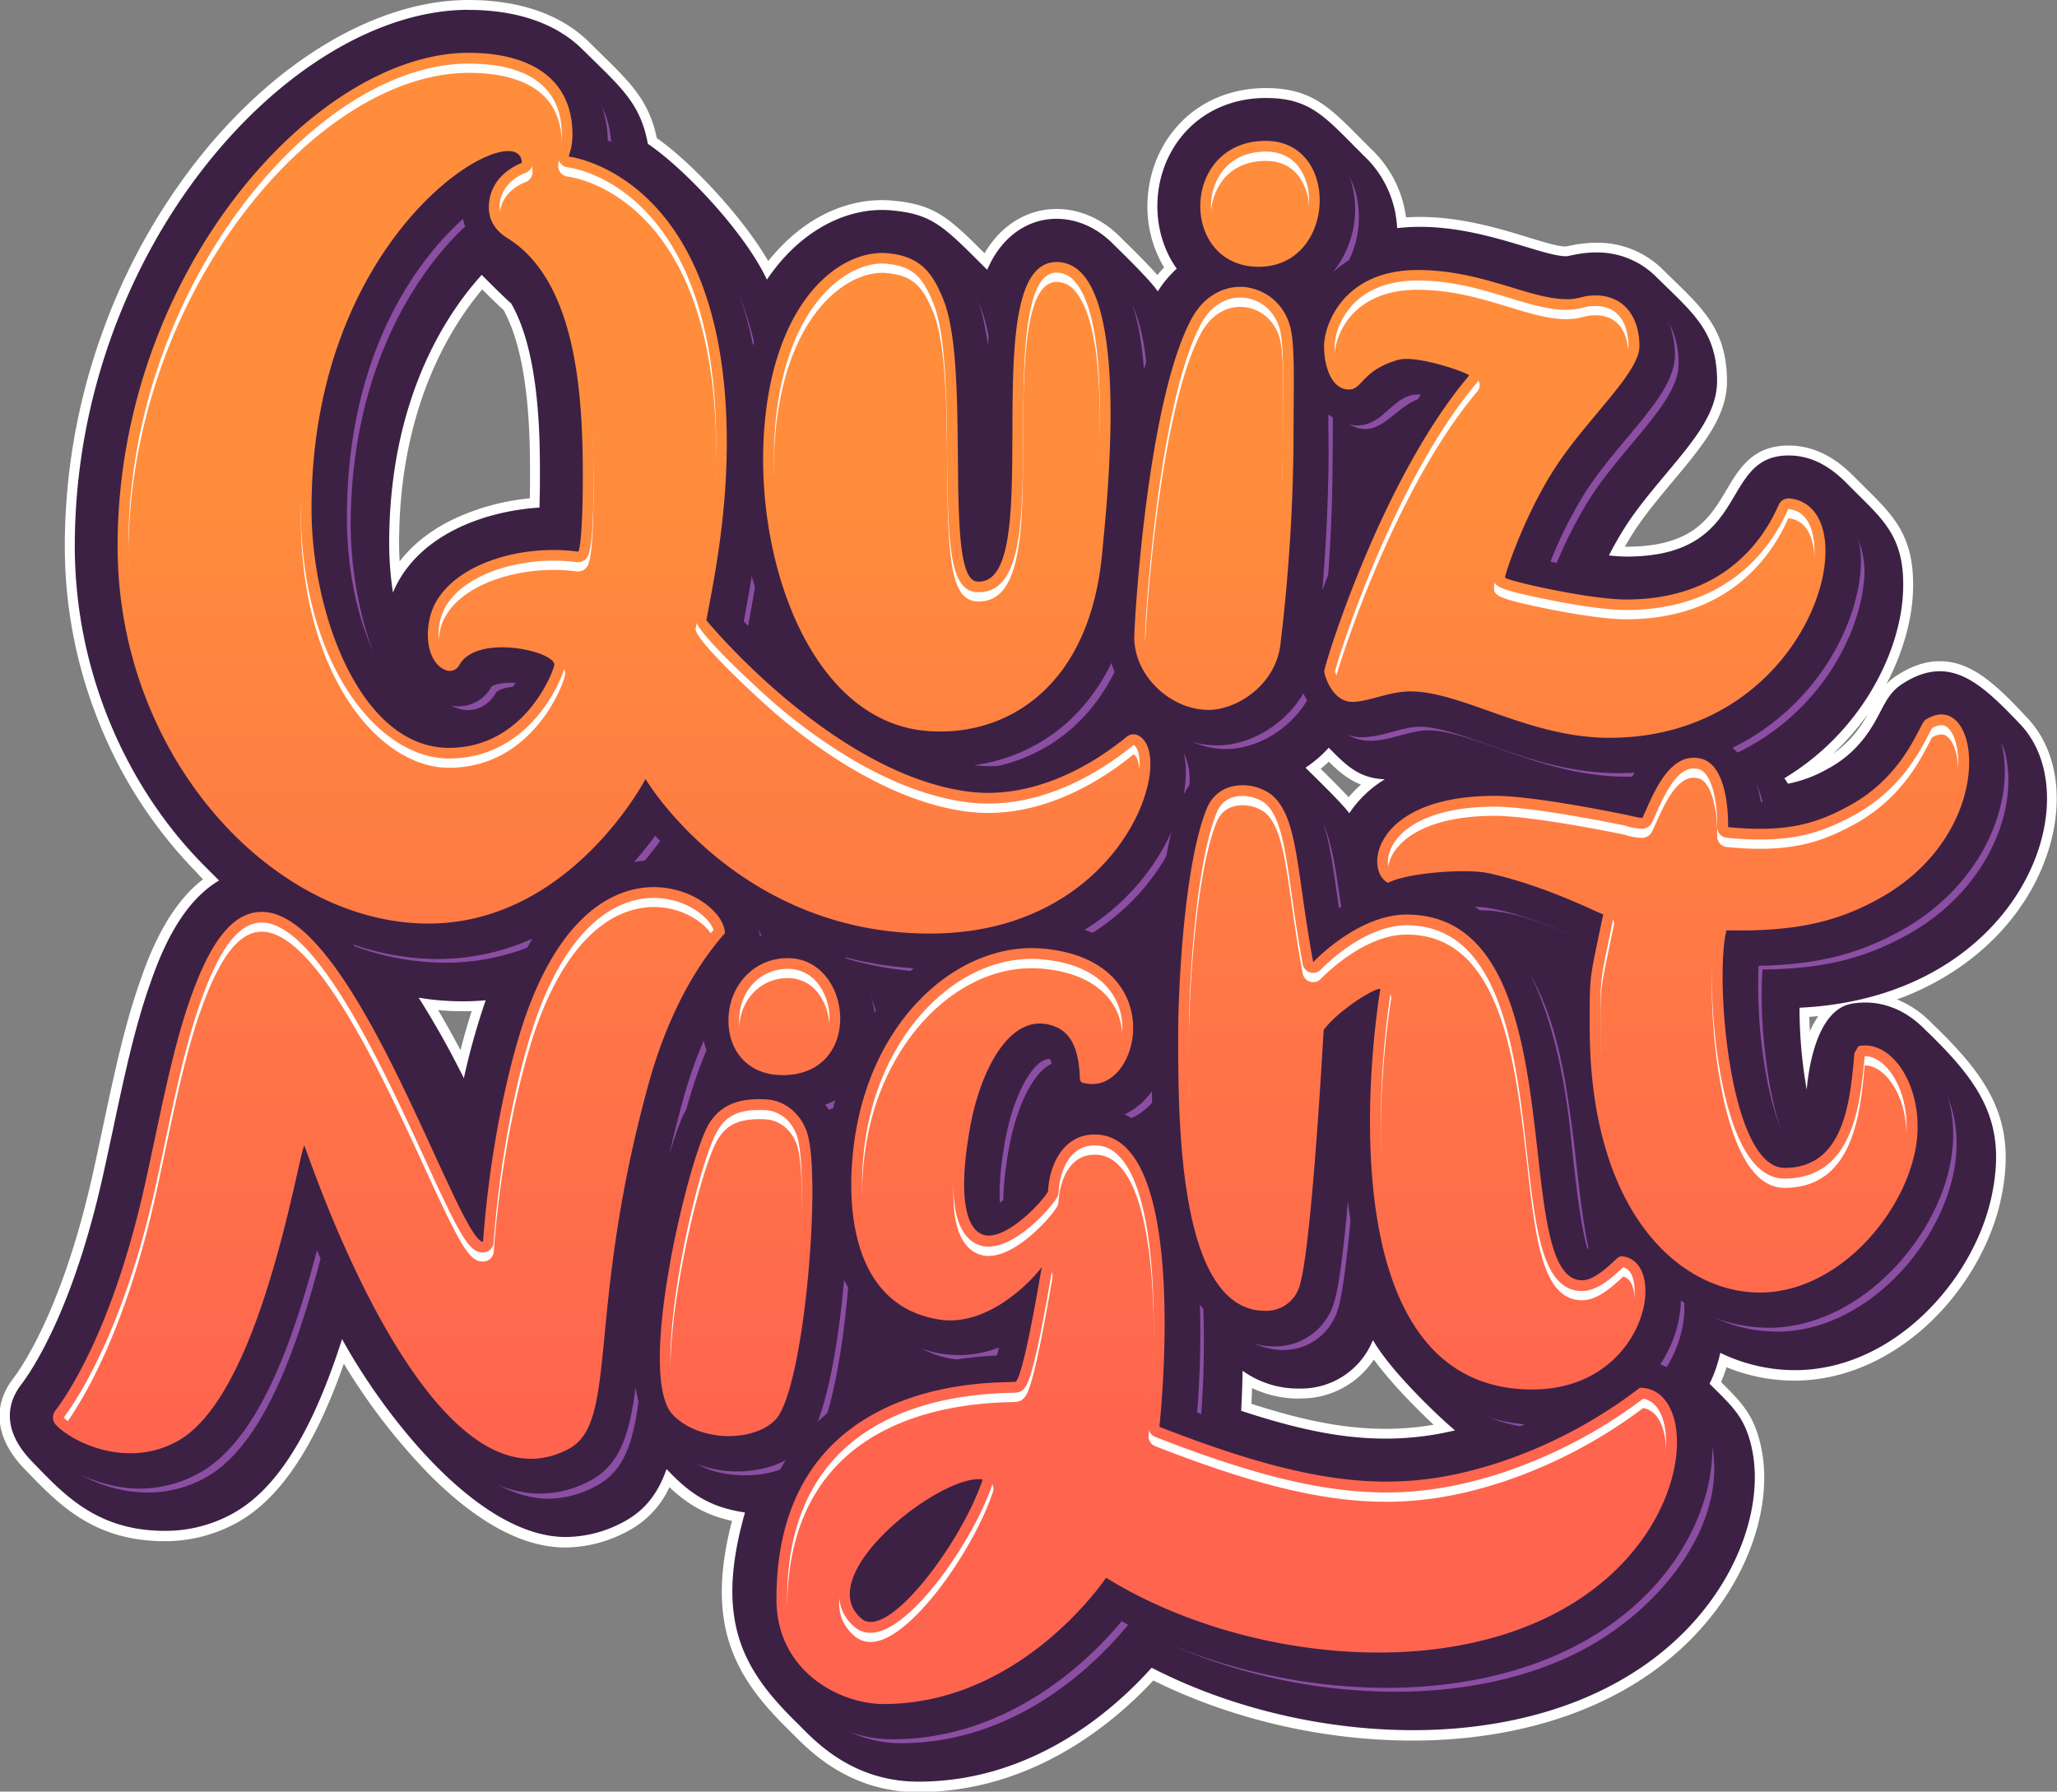 <svg xmlns="http://www.w3.org/2000/svg" xmlns:xlink="http://www.w3.org/1999/xlink" viewBox="0 0 830.6 723.47"><rect x="0" y="0" width="830.6" height="723.47" fill="#808080" stroke="none"/><defs><style>.cls-1{fill:#3c2145;}.cls-2{fill:#fff;}.cls-3{fill:#8c4ea3;}.Graphic-Style-2{fill:url(#linear-gradient);}</style><linearGradient id="linear-gradient" x1="408.26" y1="186.82" x2="408.26" y2="583.62" gradientUnits="userSpaceOnUse"><stop offset="0" stop-color="#ff8d3c"/><stop offset="1" stop-color="#ff644f"/></linearGradient></defs><title>Asset 1</title><g id="Layer_2" data-name="Layer 2"><g id="image"><path class="cls-1" d="M370.79,721.47c-26.44,0-42.17-15.93-48.88-22.73l-1-1c-23.41-22.85-34-43.37-22.63-85.3-12.77-2.31-20.51-7.51-28.4-15.5-3.73,9-9.25,15.27-17.19,19.47a51.54,51.54,0,0,1-24.23,6.32c-16.51,0-34.61-9.83-53.82-29.24a245.32,245.32,0,0,1-36-47.72c-11.85,35.46-26,57.42-43.3,67a58.11,58.11,0,0,1-28.63,7.42c-27.52,0-41.49-14.46-53.81-27.22l-1.32-1.36C-3.2,576.44,2.32,564,6.91,558s20.8-30.26,32.72-83.74c1.33-6,2.63-12.08,3.88-18l.09-.42c4.47-21,8.69-40.9,14.87-58.58,3.33-9.52,10.93-31.26,26.78-42l-4.37-4.37c-33.5-33.73-52.71-81.22-52.71-130.29C28.17,99.5,116.28,2,189.23,2c20.09,0,36.45,5.69,47.31,16.47,1.61,1.6,3.15,3.1,4.61,4.53,12,11.73,19.32,18.9,22.26,33.91C277.86,66.8,300.15,90.64,310,109c12.29-16.73,29-26.26,46.21-26.26,1.33,0,2.67.06,4,.18,16.84,1.53,21.73,6.41,37.89,22.6,6.13-12.06,16.66-19.17,28.63-19.17,8.9,0,17.59,3.88,24.46,10.92l1.35,1.33c3.52,3.45,11,10.82,15,15.63a45.3,45.3,0,0,1,5.14-6c-11.09-16.83-9.41-40.54,4.2-55.88,8.46-9.55,20.65-14.8,34.31-14.8,17.3,0,24.09,6.85,36.42,19.29,1.47,1.48,3,3,4.7,4.7A44.49,44.49,0,0,1,566,89.92q3.62-.32,7.37-.32c16.36,0,31.85,4.68,43.16,8.1,6.68,2,12.45,3.77,15.9,3.77.17,0,.86-.15,1.47-.28a51.5,51.5,0,0,1,10.72-1.25,35.52,35.52,0,0,1,25.71,10.53q2,2,3.92,3.82c12.64,12.27,21,20.38,21.11,39.29.09,13.71-9.37,25-21.34,39.34-5.67,6.79-11.52,13.8-16,20.75-1.73,2.68-3.46,5.65-5.18,8.85,1.49.12,2.8.18,3.92.18,27.93,0,35.45-12.66,42.08-23.82,5.2-8.75,10.11-17,23.41-17S744,190.48,748,194.62l.72.73h0c.32.29.76.73,1.41,1.38l2.28,2.27c10.7,10.6,19.15,19,18,40.94-1.25,23.05-15.72,54.24-45.2,73.68a56.41,56.41,0,0,0,11.84-5c12.4-6.65,17.63-16.76,20.75-22.8,2-3.83,4.22-8.16,9.1-11.31,5.69-3.73,11-5.55,16.36-5.55,12,0,21.6,9.08,33.83,21.9,12.68,13.23,15.09,35.16,6.28,57.24-6.38,16-17.82,30.05-33.07,40.61a109.1,109.1,0,0,1-30.89,14.73,36.92,36.92,0,0,1,19.3,10.9c13.34,12.77,20.55,21.89,24.81,31.45,4.86,10.9,5.73,22.73,2.72,37.24-7.21,34.75-40.43,72.26-81.54,72.26a70.4,70.4,0,0,1-28.7-6.16,54.48,54.48,0,0,1-3.29,9.2l.95.94c8.31,8.26,12.89,12.81,15.57,24.83,3.57,16-.22,35.5-10.38,53.48-8,14.12-23.69,33.84-53.1,47.64-21.52,10.1-47.49,15.43-75.12,15.43-36.31,0-73.6-8.77-105.18-24.73C449.42,693.47,416.67,721.47,370.79,721.47ZM503.25,568.26c23,7.47,39.89,10.66,56.21,10.66a116.65,116.65,0,0,0,23.77-2.43c-6.41-5.77-20.76-19.48-28.62-31.2a33.15,33.15,0,0,1-29.68,17.41,41.16,41.16,0,0,1-21.25-5.53C503.59,560.77,503.44,564.48,503.25,568.26ZM173.07,405.43c4.26,6.89,8.72,14.85,13.52,24.13,2.07-8.62,4.3-16.49,6.65-23.46-2.15.13-4.32.19-6.47.19h0A111.09,111.09,0,0,1,173.07,405.43Zm555.52,3.32a169.55,169.55,0,0,0,1.06,17.69c2.3-9.63,5.77-15.32,9.28-18.67Q733.86,408.43,728.59,408.75ZM530.27,310.27c5.76,5.65,11.34,11.21,14.45,14.8a47.45,47.45,0,0,1,9-9.06c-7.24-1.6-11.91-5.89-17.16-11.2A52.14,52.14,0,0,1,530.27,310.27ZM194.6,113.92c-13.87,15.89-35.45,49.61-35.45,105.54a129.73,129.73,0,0,0,.68,13c5.45-9,13.92-16.29,25.19-21.53a92.35,92.35,0,0,1,30.87-7.89c.08-3.42.13-7.1.13-10.94,0-14.56,0-48.56-11.16-68.31C203,122.25,198.37,117.69,194.6,113.92Z"/><path class="cls-2" d="M189.23,4c19.86,0,35.64,5.7,45.9,15.89C250.41,35,258.57,41.37,261.6,58.1c14.16,9.41,39,35.45,48.07,54.82,12.89-19.1,30.46-28.14,46.5-28.14,1.28,0,2.54.06,3.78.17,16.78,1.53,21.1,6.47,38.67,24,6-14,16.9-20.6,28-20.6,8.14,0,16.41,3.54,23,10.32,2.14,2.14,14.68,14.18,17.88,19a44.07,44.07,0,0,1,7.66-9.18C464,92.91,464.55,69.19,478.29,53.7c8.08-9.11,19.74-14.13,32.82-14.13,18.44,0,24.09,7.93,39.71,23.41a42.8,42.8,0,0,1,13.33,29.14,79.73,79.73,0,0,1,9.21-.52c25.95,0,49.24,11.87,59.06,11.87,1.1,0,5.85-1.53,12.19-1.53a33.63,33.63,0,0,1,24.3,10c14.81,14.58,24.31,21.8,24.44,41.7.08,13-9.16,24-20.87,38-5.7,6.83-11.6,13.89-16.15,21-2.41,3.74-4.64,7.71-6.65,11.64a68.71,68.71,0,0,0,7.07.47c50.81,0,37.06-40.83,65.49-40.83,13.27,0,21.58,9.37,25.1,12.89h0l1.4,1.4c12,12,20.88,19.14,19.65,41.68-1.3,24.1-17.18,55.92-47.88,74.37.52.7,1,1.45,1.47,2.21a53.23,53.23,0,0,0,16-6c13-6.94,18.36-17.4,21.59-23.65,2-3.77,4-7.68,8.4-10.55,5.57-3.64,10.58-5.22,15.28-5.22,11.48,0,21.1,9.45,32.38,21.28,29.16,30.41.18,110.39-89,114.6A191.36,191.36,0,0,0,729.53,440c.18-1,2-31.64,18-34.67a30.72,30.72,0,0,1,5.58-.51c8.38,0,16.82,3.36,24.18,10.91,23.11,22.1,33,37.92,27,66.88-7,34-39.48,70.67-79.58,70.67a69.12,69.12,0,0,1-30.08-7,52.82,52.82,0,0,1-4.32,12.47c9.44,9.44,14.23,13.46,17,25.78,3.47,15.54-.24,34.52-10.16,52.06-7.85,13.87-23.27,33.24-52.21,46.82-21.25,10-46.94,15.24-74.27,15.24-36.61,0-74.28-9.07-105.64-25.21-15.48,17.3-48.12,46-94.18,46-27,0-42.17-16.85-48.51-23.19-21.9-21.38-34.16-41.06-21.52-85.5-14-2.08-22.11-7.35-31.67-17.55-3.25,9.35-8.41,16.62-17.38,21.36a49.66,49.66,0,0,1-23.29,6.09h0c-35.78,0-73.8-49.75-90.35-79.91C127.9,572.61,114.32,599.84,94.28,611a56.09,56.09,0,0,1-27.66,7.17h0c-27.62,0-40.94-14.82-53.69-28-11.13-11.49-11-22.37-4.42-31,4.73-6.21,21.07-30.64,33.08-84.51,1.37-6.14,2.68-12.3,4-18.42,4.45-21,8.66-40.79,14.8-58.34,3.47-9.93,11.38-32.53,28.07-42.35l-.18-.17-.15-.16-.18-.18-.17-.17-.17-.17-.2-.2-.14-.14-.21-.2-.16-.17-.18-.18-.18-.18-.16-.16-.19-.19-.16-.16-.19-.19-.16-.16-.19-.19-.17-.17-.18-.17-.17-.17-.18-.19-.16-.16-.2-.2-.16-.16-.18-.18-.17-.16-.17-.18-.2-.2-.14-.14-.21-.21a1.85,1.85,0,0,1-.14-.14l-.21-.2-.17-.18-.16-.16-.18-.18c-31.46-31.68-52.14-78.56-52.14-128.89,0-120,87-216.58,159.06-216.58ZM158.67,239.3a40.73,40.73,0,0,1,2.11-4.42c11.28-20.29,36.58-28.63,57.05-29.92.11-3.56.19-7.83.19-12.81,0-14.85,0-49.48-11.61-69.63-2-1.58-10.32-9.94-11.9-11.52-17.65,19.47-37.36,54.71-37.36,108.46a134.92,134.92,0,0,0,1.52,19.84Zm386.16,89.09a45.71,45.71,0,0,1,14.35-13.71c-10.3-.37-15.46-5.44-22.63-12.75a49.9,49.9,0,0,1-9.4,8.08c5.53,5.42,15.1,14.78,17.68,18.38Zm-357.53,107a279.24,279.24,0,0,1,8.82-31.47c-3.12.28-6.23.42-9.36.42a108.85,108.85,0,0,1-17.7-1.46,358.24,358.24,0,0,1,18.24,32.51ZM524.93,560.7a38.36,38.36,0,0,1-23.18-7.18q-.12,7.65-.58,16.17c20.55,6.75,39.18,11.23,58.3,11.23a119.92,119.92,0,0,0,28.06-3.33c-2.95-2.31-24.83-22.1-33.16-36.46a31.17,31.17,0,0,1-29.44,19.57ZM189.23,0c-36.8,0-77.8,24.23-109.7,64.83a248.65,248.65,0,0,0-38.41,70,253.91,253.91,0,0,0-14.95,85.8,189.79,189.79,0,0,0,14.57,73,183.79,183.79,0,0,0,38.73,58.74l.14.13,0,.06.1.09,0,.06.1.1.07.07.11.11.09.09.09.09,0,.05.14.13.07.08.09.09.06.06.11.11.09.09.1.1.06.06.1.1.08.08.13.13.06.06.1.09,0,.05.12.12.09.09.09.09.07.06.11.12.08.08.07.07c-15.07,11.52-22.34,32.3-25.6,41.62-6.22,17.8-10.45,37.73-14.93,58.83l-.09.41c-1.25,5.89-2.55,12-3.88,18-11.84,53.08-27.76,76.92-32.36,83-8.48,11.15-6.76,24.35,4.73,36.21l1.32,1.36c12.6,13,26.88,27.83,55.24,27.83a60,60,0,0,0,29.61-7.67c17-9.51,31.08-30.5,42.81-64a247.24,247.24,0,0,0,34.15,44.38c19.6,19.8,38.18,29.83,55.23,29.83a53.54,53.54,0,0,0,25.17-6.55,37.81,37.81,0,0,0,16.92-17.8c6.95,6.57,14.36,11.24,25.26,13.6-5.13,19.85-5.44,35.66-1,49.47,4.77,14.85,14.7,26,24.73,35.74l1,1c6.89,7,23,23.32,50.31,23.32,45.68,0,78.5-27.25,95.09-45.08,31.57,15.67,68.63,24.27,104.73,24.27,27.92,0,54.19-5.4,76-15.62,29.89-14,45.86-34.1,54-48.47,10.4-18.4,14.26-38.41,10.59-54.9-2.8-12.57-7.8-17.55-16.08-25.78a55.56,55.56,0,0,0,2.21-6,72.23,72.23,0,0,0,27.39,5.43c19.49,0,39-8.42,55-23.71,14.39-13.79,24.8-32.07,28.54-50.15,6.39-30.77-4.45-47.9-28.1-70.53a40.75,40.75,0,0,0-14-9.56,109.42,109.42,0,0,0,25.34-13c15.57-10.78,27.26-25.14,33.79-41.51,9.1-22.81,6.53-45.56-6.7-59.37C805.94,276.3,796.05,267,783.24,267c-5.71,0-11.43,1.92-17.47,5.88a22,22,0,0,0-4.07,3.38c6.59-12.49,10.09-25.23,10.69-36.17,1.24-22.87-7.49-31.52-18.55-42.47l-2.27-2.26c-.68-.67-1.1-1.1-1.41-1.39h0c-.22-.21-.45-.45-.7-.71-3.93-4-13.12-13.35-27.23-13.35-14.44,0-19.87,9.14-25.13,18-6.67,11.23-13.57,22.85-40.36,22.85h-.63q1.78-3.16,3.57-5.93c4.41-6.85,10.23-13.81,15.85-20.54,12.24-14.65,21.9-26.21,21.81-40.65-.13-19.76-9.18-28.54-21.72-40.71q-1.89-1.83-3.91-3.82a37.43,37.43,0,0,0-27.11-11.1,53.07,53.07,0,0,0-11.13,1.29l-1.2.24c-3.17,0-8.74-1.73-15.18-3.68C605.67,92.33,590,87.6,573.36,87.6q-2.83,0-5.61.18a46.4,46.4,0,0,0-14.12-27.65c-1.66-1.64-3.21-3.2-4.68-4.68-12.29-12.4-19.71-19.88-37.84-19.88-14.24,0-27,5.49-35.81,15.47-13.83,15.59-15.84,39.47-5.24,56.94-.93,1-1.84,2-2.7,3.1-3.53-4-8.64-9.1-13.5-13.86l-1.35-1.34c-7.22-7.4-16.42-11.49-25.86-11.49-11.93,0-22.49,6.58-29.1,17.87C382.86,87.57,377.17,82.5,360.31,81c-1.35-.13-2.74-.19-4.14-.19-17,0-33.48,8.9-45.95,24.62-10.42-17.94-31.06-39.88-45-49.67-3.15-15.07-10.6-22.36-22.67-34.16l-4.6-4.52C226.71,5.9,209.86,0,189.23,0ZM161.37,226.73c-.15-2.46-.22-4.89-.22-7.27,0-53.45,19.89-86.32,33.56-102.6,4.36,4.34,7.1,7,8.58,8.26,10.72,19.34,10.73,52.7,10.73,67,0,3.17,0,6.22-.09,9.11a93.28,93.28,0,0,0-29.75,7.91c-9.61,4.46-17.25,10.35-22.81,17.56Zm578.74,77.69a106.91,106.91,0,0,0,14-15.92,44.73,44.73,0,0,1-14,15.92Zm-206.8,6c1.12-.9,2.21-1.85,3.25-2.83,3.94,3.89,7.87,7.25,13,9.22a49,49,0,0,0-5,5.12c-2.91-3.18-7-7.27-11.31-11.51ZM185.92,424c-3.14-5.91-6.14-11.26-9-16.11,3.31.29,6.62.44,9.88.44,1.22,0,2.45,0,3.67-.06q-2.35,7.31-4.51,15.73ZM730.6,410.62c1.21-.09,2.41-.19,3.59-.3a36.63,36.63,0,0,0-3.37,6.14q-.17-3-.22-5.84ZM524.93,564.7A35.16,35.16,0,0,0,554.75,549c6.93,9.5,17.36,20,24.15,26.32a113.68,113.68,0,0,1-19.43,1.65c-15.76,0-32.09-3-54.15-10.09.1-2.15.19-4.28.26-6.37a43.82,43.82,0,0,0,19.35,4.24Z"/><path class="cls-3" d="M769,378.13c33.93-18.29,46.28-51.76,40.67-74-2.39-9.48-15.7-24.46-25.77-24.46a20.64,20.64,0,0,0-11.32,3.65c-2.52,1.64-3.69,3.89-5.45,7.3-3.44,6.66-9.85,19.07-25.15,27.26-9.08,4.87-17,7.75-29.81,8-2.76-13.21-7.91-16.1-12.57-21.06,34.27-15.5,51.92-48.26,53.23-72.46.92-17-13.45-38.16-29.18-39.87a11.43,11.43,0,0,0-1.43-.08,13.16,13.16,0,0,0-12,7.88c-6.56,15-21.16,33-53.44,33-7.34,0-19.21-2-29-3.94A177.35,177.35,0,0,1,642.13,201c4.84-7.51,10.91-14.77,16.78-21.8,10.59-12.67,19-22.67,18.88-32.52,0-9.31-3.12-17-8.35-22.12-7.27-7.12-12.2-14.05-25.16-14.05-12,0-5.88,4.93-31.21-2.79-23.66-7.21-51.1-13.16-70.81,1.63a38.85,38.85,0,0,0,6.43-21.43c0-15.35-7.16-22.32-16.48-31.42a29.43,29.43,0,0,0-21.1-8.34c-13.6,0-21.88,6.12-26.43,11.25a35.83,35.83,0,0,0-8.8,23.89c0,15.81,9,23.66,12.12,26.83-14.49,7.17-20.07,24.76-24.57,41.73-2.44-27.49-8.13-35.4-20.51-47.78a22.61,22.61,0,0,0-16.29-7c-19.32,0-24.54,21.28-26,47.71-3-25.14-10.34-32.18-20.79-42.38l-.16-.16c-16.82-16.67-58.06-13-74.33,40-7.84-39.56-33.87-71.25-58.44-82.62-.61-17.64-8.78-24.25-17.31-33-8.67-9-22.49-14-40.37-14-68.18,0-150.52,92.8-150.52,208,0,55.21,25,104.14,66.27,138.88-19.75.51-29.91,22.29-36.56,41.3-6,17-10.11,36.59-14.51,57.29-1.3,6.15-2.62,12.34-4,18.51-12.39,55.56-29.63,81.27-34.62,87.82-7.4,9.74,1.29,17.17,8,24.15,6.54,6.8,20.69,14.1,36.3,14.1a47.63,47.63,0,0,0,23.49-6.08c22.82-12.73,36.84-51.08,47.17-91.5C145.7,540.17,183,605.18,221.39,605.18h0a41.24,41.24,0,0,0,19.31-5.13c12.34-6.53,15.54-19.51,17.84-39.93,2,14.21,8.18,18.61,8.18,18.61,7.75,7.75,15.28,17,34.45,17a42.17,42.17,0,0,0,17-3.5c-8.84,14.54-13.49,32.5-13.49,53.52,0,29.29,29.52,58.16,59,58.16,47.88,0,80.28-33.54,92.18-48.23,31.26,17.51,70,27.45,107.65,27.45,26.08,0,50.51-5,70.64-14.44,44.18-20.73,78.55-73,43.82-110.07a21.79,21.79,0,0,0-6.21-4.74,47.43,47.43,0,0,0,8.32-23.45,34.79,34.79,0,0,0-.14-5.72c11.73,8.8,24.85,13,37.63,13,34.68,0,64.83-33,71.22-63.86,7.79-37.57-22.43-60.5-35.8-60.5-22.16,0-6.31,47.81-31.16,49.39-3.92-7.95-7.19-21.13-9-36.87a189.21,189.21,0,0,1-1.16-34.39C735.17,391.29,751.9,387.36,769,378.13ZM331.24,282.07a264.1,264.1,0,0,1-22.83-19.63c-2.71-2.82-5-5.35-6.78-7.41.1-.5.2-1,.3-1.55,1.06-5.65,2.4-12.78,3.65-21.07a148.66,148.66,0,0,0,8.22,22.75A104.23,104.23,0,0,0,331.24,282.07Zm-47.17,72.21a44.41,44.41,0,0,0-25.71-4.47A149.17,149.17,0,0,0,267.72,338C270.39,340.85,280.28,350.8,284.07,354.28ZM179.94,388.74a92,92,0,0,0,35.95-7.28,133.46,133.46,0,0,0-10.49,21.89c-6.31,16.63-11.86,40.23-15.52,64.95-17-37-33.07-69.75-50.16-87.58A106.91,106.91,0,0,0,179.94,388.74Zm152.92,59.95a29.79,29.79,0,0,0,5.94-2.29c-.59,2.4-1.07,4.59-1.55,7.27A34.42,34.42,0,0,0,332.86,448.69Zm4.67-62.9a142.2,142.2,0,0,0,33.34,6.54,95.55,95.55,0,0,0-16.52,18.78C352.07,399.62,346.33,394.07,337.53,385.79Zm-38.3-19.28a145.3,145.3,0,0,0,19.48,11.62A32,32,0,0,0,308,379.72C306.39,373.39,302.1,369.38,299.23,366.51Zm195.86-64.05c12.6,0,26.94-8.32,33.84-21.64,1.8,3.31,9.45,11.07,11.5,13,11.56,11.25,25,1.09,36.09,1.09,7.85,0,17.46,3.4,28.59,7.33,15.09,5.34,32.2,11.4,51.76,11.4,1.55,0,3.08,0,4.59-.1-1.32,2.35-2.46,4.68-3.42,6.77-13.06-2.66-39.94-7.75-54.46-7.75-18.17,0-32.52,3.76-42.66,11.2-9.23,6.77-14.29,16.44-13.54,25.87a18.64,18.64,0,0,0,5.45,12.06l.18.17.17.18.18.18.17.17.18.18.17.17.12.13a64.27,64.27,0,0,0-12.15,5.55c-.12-.9-.25-1.8-.38-2.68-4.34-30.51-5.84-37-21.89-51.18-4.34-3.82-11.34-6.29-17.83-6.29-9.73,0-17.78,5-21.92,13.41,2-14-1.68-19.68-10.94-28.36-7.25-7-14.31-6.92-19.5-2.65C440,298.42,421,311.38,399,311.38a52.91,52.91,0,0,1-6.92-.45c22.54-1.64,46.11-13.8,59.17-42.05C455.44,280.87,474,302.46,495.09,302.46Zm-40.55,150a25.32,25.32,0,0,0,12.68-9.88c.21,7.13.58,14.64,1.23,22.2C458.87,454.92,456.88,453.77,454.54,452.49ZM407.3,464.24c3.83-21.65,12.74-34.72,19.29-35.11,2.9,14.47-2.3,7.71,10.48,20.64-12.2,2.26-20.83,13-22.47,28.4a55.65,55.65,0,0,1-9.45,9C405,482.1,405.43,474.77,407.3,464.24Zm60.07-62.62C463.09,395,450,382.16,439,378a90.75,90.75,0,0,0,35.35-38.58C469.79,359.64,468,385.34,467.37,401.62ZM538.21,166.1c17.28,17.28,22.81-1.76,35.81-5.37a5.46,5.46,0,0,1,1-.06l.37,0c-17.41,25.4-31.19,56.93-39.72,79.81C538.29,208.15,538.08,191.58,538.21,166.1Zm-52.46,359c23.18,30.34,49.23,21.86,54.62,3.16,1.86-6.45,3.79-21.31,5.75-44.36,7.3,62.61,42.55,89.52,71.52,92.55-4.7,2-9.68,4-14.91,5.69-15.67,5.07-28.9,7.33-42.91,7.33-20.56,0-43.49-5-74.94-16.41A391.42,391.42,0,0,0,485.75,525.12ZM607.08,379.35l-1.4-1.4c-4.41-4.37-6.77-7.09-11.69-10.26,7.24-.27,15.13-.95,42.56,10.38-3.35,16-3.42,17.24-3.41,34.46v2.14c0,37.05,8.7,64.51,21.76,83.51h0a11.52,11.52,0,0,0-7.74,3.22l-.47.52c-1,.92-2.92,2.77-4.75,4.2-2.4-9.56-4.08-24.39-5.24-34.63C632.49,434.33,628.11,400.38,607.08,379.35ZM226.56,192.15c0,9.22-.25,16.43-.56,21.2-.82,0-1.64,0-2.47,0-48.89,0-76.16,36.85-47.86,66.44,10.81,11.52,20.93,6.63,24.47.09.58-1.07,3.62-2.66,9.66-2.66h0c-5.1,7-14.13,16-28.56,16-28.58,0-39.65-52.71-39.65-80.76,0-63.07,26.61-103.39,47.85-122.52C196.65,115.44,226.56,95.12,226.56,192.15Zm60,229.13c2.19,8.2,6.44,12.1,9.44,15.1-15.37,4.16-19.38,16.45-22.52,25.8C277.09,447.23,280.48,434.8,286.52,421.28Zm56.25,94.89a52,52,0,0,0,10.63,14.16c15.46,15.21,31.15,23.48,51.55,16.14-.3,1.21-.56,2.16-.79,3-30.41,1.23-54.55,9.95-71.43,25.22C337.68,560.59,341.14,537.87,342.77,516.17ZM527.28,121.42a30.57,30.57,0,0,0,6.34-3.33,41.55,41.55,0,0,0-3.69,6.09C529,123.1,528.32,122.48,527.28,121.42Z"/><path class="cls-1" d="M753.08,411.33a24.36,24.36,0,0,0-4.37.41c-15.37,2.9-6.7,47.92-27.2,49-2.9-4.93-6.7-15.07-9.26-32.17A202.23,202.23,0,0,1,710.11,390c22.83-.42,39.39-4.44,56.38-13.6,34.83-18.78,47.47-53.31,41.68-76.26-2.69-10.62-13.49-22.49-24.25-22.49a22.61,22.61,0,0,0-12.43,4c-3,1.92-4.31,4.5-6.16,8.08-3.34,6.46-9.56,18.49-24.29,26.39-9.06,4.86-16.91,7.68-30,7.73-2.13-12.12-6.21-16.88-11.4-21.92,33.28-16.32,50.43-48.81,51.74-73,1-18-10.58-36.67-27.49-38.51a15.18,15.18,0,0,0-15.57,9c-6.32,14.46-20.4,31.71-51.57,31.71-7.77,0-20.71-2.22-30.7-4.32a175.82,175.82,0,0,1,14.29-28.32c4.77-7.4,10.8-14.62,16.63-21.6,10.85-13,19.42-23.24,19.36-33.84-.13-20.38-17.87-39.17-40.48-33.61-11.87,2.9-33.39-11.38-63.34-11.38-15.58,0-26.69,5-34.32,11.87a40.48,40.48,0,0,0,9-25.62c0-21.57-18.21-38.31-36.11-38.31-11.2,0-21.13,4.24-28,11.95a37.86,37.86,0,0,0-9.32,25.24c0,9.74,3.66,19.55,10.78,26.35a36.35,36.35,0,0,0-12.93,13.91c-3.75,6.94-6.94,15.85-9.67,25.76-2.52-31.45-10.42-39.4-17.64-46.68A24.37,24.37,0,0,0,427,95h-.39c-19.62,0-25.73,19.4-27.69,44.35-1-7.47-2.45-14.09-4.63-19.36-17.64-42.45-70.92-39.2-90.24,19.47-6.51-34.06-26.83-69.34-58.61-82.74-.61-29.32-26.8-46.18-56.23-46.18-69.11,0-152.57,93.72-152.57,210.09A178.34,178.34,0,0,0,101,357.81C82.32,361,72.42,383.13,66.49,400.09c-6,17.15-10.17,36.77-14.58,57.54-1.3,6.14-2.61,12.32-4,18.48-12.3,55.17-29.32,80.56-34.25,87-13.67,18,19.49,38,42.43,38a49.71,49.71,0,0,0,24.49-6.35c22.89-12.76,37-50.1,47.41-89.89,16.1,36.79,49.78,98.25,89.89,98.25h0a42.82,42.82,0,0,0,20.25-5.1c12.4-6.55,16.16-19.25,18.51-37.91,2.57,18.87,16.47,31.11,35.09,33.68a43.8,43.8,0,0,0,5.92.4c3.9,0,12.12-.56,19.6-4.55-9.56,15.08-14.58,33.9-14.58,56,0,30.21,28,56.7,57.58,56.7,47.3,0,79.74-32.12,92.67-47.67,31.29,17.16,69.77,26.88,107.15,26.88,26.38,0,51.11-5.06,71.5-14.63,49.47-23.2,64.16-67.52,58.8-91.58-2.14-9.59-11.09-21.15-20-24.43a48.8,48.8,0,0,0,8.3-24c0-.59.06-1.18.06-1.75a64,64,0,0,0,35.39,11c35.68,0,66.67-33.87,73.22-65.49C794.87,434.64,769,411.33,753.08,411.33Zm-564.67,53c-15.48-33.74-30.22-64-45.82-82.94a104.81,104.81,0,0,0,33.85,5.87A94.23,94.23,0,0,0,215,379.06a133.15,133.15,0,0,0-11.48,23.56C197.44,418.55,192.09,440.82,188.41,464.35Zm14.3-355.47a31.75,31.75,0,0,1,4.14,3.08c15.66,17.93,17.66,53.52,17.66,80.19,0,8-.19,14.47-.43,19.12h-.55c-19.46,0-46.09,7-57.08,26.76-4.86,8.75-5.91,20.65-2.6,29.63,2.51,6.81,10.63,14.64,16,16.63a15.09,15.09,0,0,0,18.55-6.91c.31-.35,2.56-1.65,7.91-1.65.66,0,1.3,0,1.94,0-4.83,7.05-13.41,15.38-27,15.38-6,0-12.17-2.84-18-8.05-13-14.32-23.16-40.93-23.16-74.17,0-63.85,26.5-102.17,46.87-120.47C188.51,96.42,196.91,105.29,202.71,108.88ZM275.84,444a182.12,182.12,0,0,1,8.34-23.84,31.63,31.63,0,0,0,8.09,15.21,30.12,30.12,0,0,0-15.85,13.87c-1.28,2.26-3.6,8.51-6.23,17.15Q272.64,455.75,275.84,444Zm-.23-95.16A46.35,46.35,0,0,0,256,348.1c3.31-3.75,6.18-7.37,8.57-10.63C267.51,340.8,273,346.37,275.61,348.88ZM536.46,182.09c0-5.35-.11-10.21-.11-14.62v-.07c20.92,13.89,23.61-9.69,37.39-8-17.2,25-31.1,55.89-39.79,78.93C535.41,221,536.46,200.77,536.46,182.09ZM433.18,448.7c-11,3.7-18.8,14.36-20.54,28.64a54.46,54.46,0,0,1-8.87,8.33c-.36-4.77-.12-12.47,2-24.58,3.65-20.63,12.52-34.42,18.35-33.37C426.81,436,421.8,438.87,433.18,448.7ZM460,285.88c-15.18-2.34-29.41,27.34-66.75,23.11a70.42,70.42,0,0,0,39.69-19.09,78.61,78.61,0,0,0,15.85-22.2C451,275.42,454.8,280.56,460,285.88ZM454.09,450a27.94,27.94,0,0,0,11-9.33c.16,6,.42,12.36.87,18.8C460.85,454.22,458.39,452,454.09,450Zm-16.15-74.51a95,95,0,0,0,11.14-8.09A91.24,91.24,0,0,0,473,336c-4.64,19-6.63,43.66-7.48,60.86C461.4,390.48,450.84,379.8,437.94,375.46Zm111.69-77.77c4.43,0,8.74-1.15,12.9-2.25,3.61-1,7.35-2,10.48-2,7.5,0,17,3.34,27.91,7.21,15.25,5.4,32.53,11.51,52.44,11.51q3.38,0,6.64-.19c-1.18,2.06-2.23,4.1-3.13,6-13.62-2.75-39.17-7.48-53.29-7.48-18.61,0-33.37,3.9-43.87,11.6-9.81,7.19-15.18,17.54-14.37,27.68A21.08,21.08,0,0,0,550.28,362a68.15,68.15,0,0,0-9.62,4.69c-.23-1.61-.45-3.19-.67-4.72-3.65-25.61-5.11-36.63-19.06-48.92-4.77-4.2-12.11-6.81-19.18-6.81-10.59,0-19.34,5.44-23.81,14.66,1.86-9.68.83-17.86-2.78-23.56A39.39,39.39,0,0,0,491.58,301c12.72,0,27.12-8,34.7-21C530.15,288.29,540,297.69,549.63,297.69Zm66,277.46c-4.27,1.82-8.79,3.54-13.49,5.06-15.45,5-28.49,7.24-42.28,7.24-20.8,0-44.1-5.17-76.46-17.1a406.8,406.8,0,0,0,1.12-43.54c6.65,8.52,17.46,16.87,29.92,16.87a24.89,24.89,0,0,0,24.43-18.34c1.76-6.1,3.57-19.54,5.41-40.12,2.88,23.67,9.6,47.26,23.5,63.78C579.75,563.28,596,573.54,615.59,575.15ZM337.25,444.24c-.51,1.93-.92,3.63-1.32,5.52a30.12,30.12,0,0,0-2.79-3.63A32.18,32.18,0,0,0,337.25,444.24Zm15.9-35.37c-1.55-10.26-5.92-16.3-12-22.36A145.32,145.32,0,0,0,368.9,391,95,95,0,0,0,353.15,408.87ZM595.5,366.15c11,.16,29.43,7.12,39.22,11.28-3.44,16.42-3.37,17.59-3.37,35.1v2.31c0,35.76,7.9,62.92,20.17,82.11-4.61,1.25-5.88,3.63-10.52,7.37-2.63-8.79-4.46-24.92-5.78-36.54C633.73,454.63,629.8,388.66,595.5,366.15Zm-192.15,178c-.29,1.21-.54,2.33-.77,3.21-30.94,1.51-55.41,10.79-72.39,26.72,5.1-13.33,8.75-35.48,10.63-57.23C352.35,539.72,378.9,553.71,403.35,544.13ZM304.89,371.35q4.38,2.59,9.16,5a33.45,33.45,0,0,0-7.18,1.62A21.51,21.51,0,0,0,304.89,371.35Zm14.4-101.7c-3.87-3.42-7.38-6.74-10.49-9.79-3.62-3.69-6.5-6.82-8.47-9,0-.16.07-.32.1-.49.91-4.86,2-10.81,3.12-17.65A152,152,0,0,0,312,256,118,118,0,0,0,319.29,269.65Z"/><path class="Graphic-Style-2" d="M189.23,21.32C127.44,21.32,47.49,110,47.49,220.58c0,85.29,62.91,152.36,125.44,152.36,57.35,0,87.72-58.38,87.72-58.38s37,62.42,114.8,62.42c78.59,0,100.4-72.72,83.92-80.09a4.22,4.22,0,0,0-4.4.6c-16,13.15-39.46,25.41-64.15,22.14-55.22-7.34-106.6-70.25-105.58-69.18,2.31-13,8.23-39.67,8.23-71.78,0-108.25-63.75-115.44-63.75-115.44,0-1.1,1.43-3.44,1.43-8.91C231.15,30.77,212.79,21.32,189.23,21.32Zm21.46,44.49s-13.3,4.44-13.3,18c0,4.43,2,8.93,7.51,12.35,27.83,17.26,30.44,63.17,30.44,96,0,15.36-.72,29.47-1.9,30.6-21.82-3-48.42,4.17-57.53,20.55-4.94,8.88-4.45,24.11,4.19,27.34a4.32,4.32,0,0,0,5.3-2c6.95-12.86,38.44-5.84,38.44-.21,0,1.57-11.29,33.55-42.6,33.55-35.37,0-55.45-53.64-55.45-96.56C125.79,90.78,210.69,45.2,210.69,65.81ZM508.3,107.73c-32.2,0-31.73-50.84,2.81-50.84C541.52,56.89,539.62,107.73,508.3,107.73ZM445.08,223c-5,55.39-39.67,75-71.38,72.11-47-4.27-69.79-70.5-64.91-124.26,4.64-51.06,31.27-70.26,49.59-68.6,13.78,1.25,18.32,8.51,22.42,18.39,11.6,27.94-.1,112.92,13.63,114.17,29.42,2.67-1.86-129.54,32.42-129C458,106.29,446.79,204.08,445.08,223Zm59.26-106.8c8.29,1.47,15.58,8.08,17.17,18.35,1.39,9,.8,22.54.8,44.08A730.49,730.49,0,0,1,517,260.39c-2.06,16.43-17.73,26.27-29,26.27-15.06,0-30-13.45-30-29.38,0-4.9,5-94.94,23.17-128.63C486.77,118.36,496.05,114.68,504.34,116.15Zm128.08,4.64c5.6,0,6.39-1.54,11.86-1.54,11.06,0,17.64,8.11,17.72,20.42.06,10.93-21.22,29.26-34.27,49.51-12.31,19.11-20,42.53-20,44,0,1.06,33.55,8.85,49,8.85,39.24,0,55.32-24.08,61.49-38.21a4.37,4.37,0,0,1,4.48-2.59c33.08,3.6,9.37,96.65-72.87,96.65-32.55,0-59.34-18.73-80.35-18.73-8.51,0-16.91,4.22-23.37,4.22-8.31,0-11.41-11.12-11.41-12.29,0-2.29,22.83-77.29,58.49-119.46,0-1.07-21.1-8.42-28.48-6.38-14.7,4.08-14.55,12-20,12-7.35,0-10.07-10-10.07-17.45,0-8.48,7.58-30.8,37.85-30.8C598.24,109,617.55,120.79,632.42,120.79ZM757.84,363.38c-15.77,8.5-32,12.93-60.71,12.28-4.83,19.17,1.19,96,23.5,95.94,24.42,0,26.51-27.61,28.26-47.22-.17,1.88,1.09-1.87,1.83-2,14.3-2.62,27.47,19,22.54,42.7-5.6,27-32.15,56.86-62.62,56.86-32.58,0-68.72-32.7-68.72-107.1,0-22.42-.21-18.21,5.46-45.7,0,.71-20.81-10.73-45.87-16.46-9.48-2.16-34.12-.1-41,3.84-6.26-3.2-7-16.37,5.62-25.65,7.39-5.41,19.35-9.5,37.47-9.5s59.23,8.94,59.23,8.94c-12-2.39.19.27.35-.05,3.64-7.22,10.1-27.32,23.78-23.89,9.79,2.46,11,20.34,10.82,27.61,24.22,2.43,36.11-1.74,48.39-8.32,23.15-12.4,28.84-33.38,31.22-34.92C799.58,276.21,808.66,336,757.84,363.38Zm-256.09-46.3a19.43,19.43,0,0,1,12,4.1c10.44,9.21,9.66,30.17,16.5,67.35,0,0,17.9-19.22,37.74-19.22,69.84,0,40.41,147.68,70.87,147.68,4.79,0,10.5-5.5,14.25-9a2.58,2.58,0,0,1,2.06-.67c18.93,2.15,9.74,53.76-36.45,53.76-89.46,0-61.33-161.82-61.33-161.82-3.14,0-17.48,9.2-22.9,16.66-.06.08-4.63,85.7-9.59,102.89a14.05,14.05,0,0,1-14,10.51c-35.15,0-35.17-76.7-35.17-111.8v-.15c0-16.31,2.15-67.27,11.42-90.55C490.06,319.53,496.06,317.08,501.75,317.08ZM213.61,406.46c27.87-73.44,79.09-45.31,79.09-29.6-14.08,15.84-24.4,37.55-30.8,60.8C236.42,530.14,250,574.31,229.58,585.11,172.65,615.22,123.8,463.64,122.87,462.57c-2.77,5.32-17.59,100.62-51.07,119.29-20.42,11.4-42.41.59-49.18-6.44a4.39,4.39,0,0,1-.33-5.72c5.63-7.4,23.49-34.24,36.2-91.23,5.88-26.37,10.67-53.23,18.22-74.81,7.41-21.17,16.22-35.44,29-35.44,37.63,0,79.32,133.2,89.35,133.2C197.8,463.26,205.92,426.74,213.61,406.46Zm80.53,5.69c0-13.74,9.88-25.25,23.95-25.25,13.39,0,21.18,12.33,21.18,24.4,0,11.54-7.12,22.84-23.28,22.84C302,434.14,294.14,424.34,294.14,412.15Zm84.92,120.67c22.52,3.7,42.3-21.4,41.63-21.4-3.18,18.63-7.83,43.81-10.52,46.5-1.07,1.07-96.65-6.59-96.65,87.81,0,29.28,25.72,42.36,43.24,42.36,56,0,89.87-51,89.87-51,48.68,30.16,124,41.43,176.86,16.61,61.49-28.85,63.73-93.32,38.67-93.32a193.55,193.55,0,0,1-56.72,30.14c-39.41,12.76-72.4,11-137.27-14.36,3.28-33.15,6.94-115.77-24.83-118-12.56-.88-19.46,10.27-20.17,23-1.86,3.5-14.81,17.77-23.93,17.77-7.44,0-13.4-10.57-7.61-43.24,4.16-23.48,15.68-45.24,31.26-42.08,8.06,1.64,12.69,7.37,13.17,22a1.92,1.92,0,0,0,.7,1.42c.43.35,1,.29,1.54.41,22.21,4.84,34.81-49.85-17.25-54.4-31.12-2.73-64.36,23.67-74.28,67.83C341.49,474.39,338.47,526.15,379.06,532.82Zm17.74,64.6c-8.49,25.48-38.22,65.14-48.84,56.27C327,636.17,380.34,594.76,396.8,597.42Zm-111-142.81c4.75-8.39,12.5-11.44,24.08-10.63,6.42.45,13.11,5,15.92,13.11,6.1,17.45-1,103.6-12.59,116.09-5.56,6-16.22,7.45-23.52,6.44-7.79-1.08-13.62-3.93-17.84-8.15C256.46,556,278,468.44,285.84,454.61Z"/><path class="cls-2" d="M356.76,683.76c-16.16,0-38.91-11.8-38.91-38,0-70.66,56.22-82.53,89.72-83.31,3.15-.08,4.33-.11,5.66-1.43,1.62-1.63,4.07-4.08,11.71-48.71a4.34,4.34,0,0,0-2.92-4.85,4.18,4.18,0,0,0-1.35-.21,4.33,4.33,0,0,0-3.87,2.38c-1.44,2.24-16.42,19.26-33.14,19.26h0a23.93,23.93,0,0,1-3.89-.31c-9.93-1.63-17.64-6.42-22.89-14.22-11-16.34-10.06-43.89-5.88-62.51,8.41-37.46,36-64.65,65.65-64.65,1.35,0,2.69.06,4,.18,24.81,2.17,33.07,16.32,32.52,28.83-.42,9.5-5.86,17.23-12.14,17.23a6.74,6.74,0,0,1-.77,0c-.57-9.53-3.28-21.31-16.54-24a19.54,19.54,0,0,0-3.87-.39c-18,0-28.76,24.75-32.51,46-3.95,22.24-3,37,2.83,44a11.53,11.53,0,0,0,9,4.34c11.6,0,25.65-16.1,27.76-20.07a4.36,4.36,0,0,0,.49-1.79c.49-8.75,4.57-19,14.47-19,.35,0,.71,0,1.08,0,3.78.27,7,2,9.89,5.45,14.27,16.91,14.8,68.64,10.93,107.81a4.33,4.33,0,0,0,2.73,4.46c40.22,15.72,68.1,22.42,93.23,22.42,15.23,0,30.15-2.53,46.95-8a198.41,198.41,0,0,0,56.77-29.83c5.57.84,7.74,6.77,8.55,10.41,4.14,18.59-9,55.13-50.44,74.56-18.4,8.63-40.89,13.19-65.07,13.19-37.54,0-77.79-11.05-107.67-29.56a4.32,4.32,0,0,0-5.88,1.28C442.7,635.18,409.68,683.76,356.76,683.76ZM395.18,593c-15.53,0-47.65,22.95-54.85,42.78-3.09,8.52-1.37,16.08,4.85,21.28a9.91,9.91,0,0,0,6.4,2.27c15.82,0,41.55-37.16,49.33-60.5a4.34,4.34,0,0,0-3.42-5.65A15.25,15.25,0,0,0,395.18,593Zm-180.8-8.22c-27.06,0-58.49-43.91-86.25-120.48-1.37-3.78-1.39-3.85-2-4.55a4.34,4.34,0,0,0-3.25-1.47,4.71,4.71,0,0,0-.53,0,4.37,4.37,0,0,0-3.31,2.3c-.75,1.43-1.38,4.14-3.27,12.47-5.63,24.84-20.57,90.82-46.07,105a34.72,34.72,0,0,1-17.1,4.42c-12.48,0-23.09-6.18-26.85-10.08,5.39-7.19,24-34.84,37-93,1.38-6.21,2.71-12.44,4-18.63,4.31-20.28,8.38-39.44,14.06-55.69,7.76-22.2,15.67-32.54,24.88-32.54,22,0,49.29,59.4,65.58,94.88C185.73,499,189.37,505.76,195,505.76a4.34,4.34,0,0,0,4.32-4c2.82-38.84,11.23-75.07,18.31-93.74,15-39.54,35.48-45.44,46.35-45.44,12.85,0,22.55,7.85,24.13,12.94-13.14,15.37-23.64,36.41-30.42,61-12.33,44.75-15.55,77.93-17.9,102.16-2.38,24.56-3.7,38.09-12.26,42.62a27.94,27.94,0,0,1-13.18,3.46Zm79.78-9.16a29.38,29.38,0,0,1-3.84-.25c-6.59-.91-11.62-3.17-15.36-6.92-12.45-12.45,5.57-95.62,14.65-111.67,3.39-6,8.43-8.55,16.84-8.55,1,0,2.07,0,3.16.11,4.06.29,9.67,3.13,12.14,10.22,5.67,16.21-1.4,100.68-11.67,111.71C306.41,574.17,299.45,575.58,294.16,575.58Zm324.58-18.81c-16.36,0-29.62-5.9-39.4-17.52C545,498.47,561.51,401,561.68,400a4.32,4.32,0,0,0-4.27-5.07c-5.34,0-20.89,10.86-26.4,18.44-.75,1.05-.75,1.05-1,5.15-4.33,73.29-7.66,93.54-9.26,99.09A9.7,9.7,0,0,1,510.9,525c-30.84,0-30.84-75.31-30.84-107.47,0-20.07,2.72-68,11.12-89.1,1.85-4.66,5.41-7,10.57-7a15.18,15.18,0,0,1,9.16,3c6.19,5.46,7.93,17.68,10.56,36.17,1.19,8.33,2.53,17.77,4.55,28.71a4.34,4.34,0,0,0,3,3.38,4.59,4.59,0,0,0,1.21.17,4.33,4.33,0,0,0,3.17-1.38c.17-.17,16.89-17.84,34.57-17.84,38.2,0,44,51.2,48.63,92.33,3.5,30.92,6.26,55.35,22.24,55.35,6.23,0,12.2-5.49,16.59-9.57,4.87,1.16,4.68,9.24,4.59,10.9C659.31,535.84,647.43,556.77,618.74,556.77Zm91.9-39.16c-31,0-64.39-32.16-64.39-102.77v-2.32c0-16.82,0-16.82,3.51-33.56l1.86-8.93a4.34,4.34,0,0,0-2.88-5,3.72,3.72,0,0,0-.62-.15c-.59-.24-1.58-.7-2.91-1.31-7.12-3.23-23.79-10.79-42.74-15.12a55.11,55.11,0,0,0-11.65-1c-9.73,0-22.41,1.38-29.55,4a6.59,6.59,0,0,1-.81-2.84c-.31-3.75,1.69-9.47,8.22-14.25,5.39-3.95,15.82-8.66,34.9-8.66,12,0,36.41,4.34,52.35,7.59a24.85,24.85,0,0,0,5.93,1.24h.1a8.5,8.5,0,0,0,1.06.08,4.58,4.58,0,0,0,4-2.43c.53-1.06,1.13-2.4,1.81-3.92,3-6.71,8-18,15-18a7.93,7.93,0,0,1,2,.27c5.22,1.31,7.74,12.72,7.54,23.32a4.31,4.31,0,0,0,3.89,4.39c4.77.48,9.27.72,13.37.72h0c16.41,0,26.52-3.64,37.5-9.53,18.88-10.12,26.79-25.43,30.6-32.79.48-.94,1.06-2.06,1.4-2.61a7.58,7.58,0,0,1,3.72-1.25c3.84,0,5.59,5.76,6,7.53,3.76,14.91-4.35,43.13-34.18,59.21-13.16,7.09-27.24,11.82-53.22,11.82-1.72,0-3.5,0-5.33-.06h-.1a4.33,4.33,0,0,0-4.2,3.27c-3.92,15.59-1.26,73.72,14.46,93.89,3.85,4.94,8.3,7.44,13.23,7.44,27.58,0,30.63-29.31,32.42-49.31,0-.05.05-.09.07-.13,3.33,0,6.78,2,9.72,5.61,6.22,7.65,8.65,20.24,6.19,32.1C763.78,489.46,738.52,517.61,710.64,517.61ZM316,429.81c-10.64,0-17.52-6.93-17.52-17.66,0-11.93,8.43-20.92,19.62-20.92a15.16,15.16,0,0,1,12.21,6,23,23,0,0,1,4.64,14.05C334.94,420.24,330,429.81,316,429.81Zm59.46-57.16c-74.29,0-110.72-59.7-111.08-60.31a4.33,4.33,0,0,0-3.72-2.11h-.12a4.35,4.35,0,0,0-3.72,2.32c-.29.57-29.9,56.06-83.88,56.06-57.28,0-121.11-60.8-121.11-148,0-105,75.56-194.93,137.41-194.93,17.15,0,37.59,5,37.59,28.67a19.51,19.51,0,0,1-.92,6.24,9,9,0,0,0-.51,2.67,4.34,4.34,0,0,0,3.85,4.31c2.43.29,59.9,8.43,59.9,111.13,0,27.61-4.45,51.25-7.12,65.37-.36,1.93-.69,3.68-1,5.25a4,4,0,0,0-.15.86c-.31,4.73,26.8,29.65,33.83,35.54C333,301,360.94,320,390.25,323.92a67,67,0,0,0,8.76.57c26.07,0,48-14.82,58.72-23.66,2,1,3.4,6.41,1.66,14.56C454.48,338.4,428.07,372.65,375.45,372.65Zm-170.26-316c-19.5,0-83.73,46.37-83.73,148.75,0,62.32,31,100.89,59.78,100.89,34.37,0,46.93-34.94,46.93-37.88,0-8.51-17.44-11.38-25.39-11.38-10.34,0-17.87,3.39-21.19,9.53-1.52-.58-2.71-2-3.52-4.17-1.78-4.83-1.08-12.15,1.63-17,7.29-13.11,27.27-19,43.83-19a69.4,69.4,0,0,1,9.33.62,5.63,5.63,0,0,0,.58,0,4.32,4.32,0,0,0,3-1.2c1.21-1.16,3.23-3.11,3.23-33.73,0-37-3.69-81.8-32.48-99.65-3.68-2.28-5.47-5.12-5.47-8.68,0-10.33,10.23-13.86,10.34-13.9A4.33,4.33,0,0,0,215,65.81C215,60.26,211.16,56.68,205.19,56.68ZM649.85,293.54c-17.3,0-33.29-5.66-47.39-10.65-11.75-4.15-22.86-8.08-33-8.08-5.12,0-10,1.31-14.38,2.47-3.37.9-6.55,1.75-9,1.75-4.2,0-6.5-6.07-7-7.94,1.93-8,24.32-77.58,57.4-116.69a4.34,4.34,0,0,0,1-2.8c0-7.22-26.44-11.06-29.6-11.06a16.16,16.16,0,0,0-4.37.52c-9.76,2.7-13.89,7-16.63,9.91-1.36,1.42-1.87,1.9-2.22,1.9-3.54,0-5.74-6.81-5.74-13.12,0-6.87,6.16-26.47,33.52-26.47,14,0,26.07,3.69,36.74,6.94,8.64,2.63,16.1,4.9,23.17,4.9a26.51,26.51,0,0,0,7-.9,17.24,17.24,0,0,1,4.82-.64c12,0,13.35,11.27,13.38,16.12,0,5-8,14.69-15.83,24-5.84,7-12.46,14.91-17.74,23.1-12.44,19.32-20.71,43.6-20.71,46.34,0,3.44,0,4.6,22.18,9.07,7.63,1.53,21.81,4.11,31.19,4.11,41.45,0,58.8-25.57,65.46-40.8,10.67,1.13,10.76,14.89,10.53,19.08C731.44,248.66,705.78,293.54,649.85,293.54ZM379.71,291c-1.86,0-3.75-.09-5.62-.26-19.83-1.8-37-16.38-48.37-41.06-10.33-22.43-15-51.77-12.62-78.49,4.32-47.51,28.12-64.76,43.07-64.76a18.18,18.18,0,0,1,1.82.09c10.91,1,14.62,5.65,18.81,15.73,5.2,12.53,5.44,38.76,5.65,61.9.33,35.43,1,54,11.59,54.92q.65.06,1.26.06c17.6,0,17.71-29.81,17.83-64.33.11-28.82.24-64.7,13.5-64.7a9.45,9.45,0,0,1,7.31,3.53c10.38,11.61,12.79,47,7.19,105.1l-.37,3.82C437.76,255.64,420.14,291,379.71,291Zm108.36-8.67c-13.21,0-25.7-12.17-25.7-25.05,0-7.16,5.43-94.68,22.65-126.57,3.62-6.7,9.38-10.54,15.79-10.54a16,16,0,0,1,2.77.25c7.1,1.25,12.46,7,13.65,14.74,1,6.4.92,15.75.82,28.69,0,4.45-.07,9.34-.07,14.73a721.6,721.6,0,0,1-5.24,81.27C510.93,274.33,497,282.33,488.07,282.33ZM508.3,103.4C495,103.4,489,93.28,489,83.25a23.12,23.12,0,0,1,5.5-15.19c4-4.47,9.72-6.84,16.62-6.84,5.52,0,9.89,2,13,5.8a22,22,0,0,1,4.44,13.84C528.56,92.06,521.6,103.4,508.3,103.4Z"/><path class="Graphic-Style-2" d="M356.76,687.51c-16.16,0-38.91-11.81-38.91-38,0-70.66,56.22-82.53,89.72-83.31,3.15-.08,4.33-.1,5.66-1.43,1.62-1.62,4.07-4.08,11.71-48.71a4.34,4.34,0,0,0-2.92-4.85,4.47,4.47,0,0,0-1.35-.21,4.35,4.35,0,0,0-3.87,2.38c-1.44,2.24-16.42,19.27-33.14,19.27h0a25.1,25.1,0,0,1-3.89-.32c-9.93-1.63-17.64-6.41-22.89-14.21-11-16.35-10.06-43.89-5.88-62.52,8.41-37.46,36-64.64,65.65-64.64,1.35,0,2.69.05,4,.17,24.81,2.17,33.07,16.32,32.52,28.83-.42,9.5-5.86,17.23-12.14,17.23l-.77,0c-.57-9.54-3.28-21.32-16.54-24a19.54,19.54,0,0,0-3.87-.39c-18,0-28.76,24.76-32.51,46-3.95,22.24-3,37,2.83,44a11.54,11.54,0,0,0,9,4.35c11.6,0,25.65-16.11,27.76-20.08a4.36,4.36,0,0,0,.49-1.79c.49-8.75,4.57-19,14.47-19,.35,0,.71,0,1.08,0,3.78.27,7,2.05,9.89,5.45,14.27,16.91,14.8,68.64,10.93,107.81a4.32,4.32,0,0,0,2.73,4.46c40.22,15.72,68.1,22.42,93.23,22.42,15.23,0,30.15-2.53,46.95-8a198.41,198.41,0,0,0,56.77-29.83c5.57.84,7.74,6.77,8.55,10.41,4.14,18.59-9,55.13-50.44,74.56-18.4,8.63-40.89,13.2-65.07,13.2-37.54,0-77.79-11.06-107.67-29.57a4.39,4.39,0,0,0-2.27-.64,4.33,4.33,0,0,0-3.61,1.92C442.7,638.93,409.68,687.51,356.76,687.51Zm38.42-90.8c-15.53,0-47.65,22.94-54.85,42.77-3.09,8.52-1.37,16.08,4.85,21.28a9.86,9.86,0,0,0,6.4,2.27c15.82,0,41.55-37.16,49.33-60.5a4.35,4.35,0,0,0-3.42-5.65A15.29,15.29,0,0,0,395.18,596.71Zm-180.8-8.23c-27.06,0-58.49-43.91-86.25-120.47-1.37-3.78-1.39-3.86-2-4.56a4.34,4.34,0,0,0-3.25-1.47,3.15,3.15,0,0,0-.53,0,4.33,4.33,0,0,0-3.31,2.29c-.75,1.43-1.38,4.14-3.27,12.47-5.63,24.84-20.57,90.82-46.07,105a34.63,34.63,0,0,1-17.1,4.43c-12.48,0-23.09-6.19-26.85-10.09,5.39-7.19,24-34.84,37-93,1.38-6.21,2.71-12.44,4-18.63,4.31-20.28,8.38-39.44,14.06-55.69,7.76-22.2,15.67-32.53,24.88-32.53,22,0,49.29,59.39,65.58,94.88,14.47,31.55,18.11,38.32,23.77,38.32a4.33,4.33,0,0,0,4.32-4c2.82-38.84,11.23-75.06,18.31-93.74,15-39.54,35.48-45.44,46.35-45.44,12.85,0,22.55,7.85,24.13,12.94-13.14,15.37-23.64,36.41-30.42,61-12.33,44.74-15.55,77.92-17.9,102.15-2.38,24.56-3.7,38.1-12.26,42.63a28,28,0,0,1-13.18,3.45Zm79.78-9.16a27.74,27.74,0,0,1-3.84-.25c-6.59-.91-11.62-3.17-15.36-6.92-12.45-12.44,5.57-95.62,14.65-111.67,3.39-6,8.43-8.55,16.84-8.55,1,0,2.07,0,3.16.12,4.06.28,9.67,3.12,12.14,10.21,5.67,16.22-1.4,100.68-11.67,111.71C306.41,577.92,299.45,579.32,294.16,579.32Zm324.58-18.81c-16.36,0-29.62-5.9-39.4-17.52-34.3-40.78-17.83-138.25-17.66-139.23a4.32,4.32,0,0,0-4.27-5.07c-5.34,0-20.89,10.86-26.4,18.44-.75,1.06-.75,1.06-1,5.15-4.33,73.29-7.66,93.54-9.26,99.09a9.7,9.7,0,0,1-9.86,7.38c-30.84,0-30.84-75.31-30.84-107.47,0-20.07,2.72-68,11.12-89.1,1.85-4.66,5.41-7,10.57-7a15.11,15.11,0,0,1,9.16,3c6.19,5.45,7.93,17.67,10.56,36.17,1.19,8.32,2.53,17.76,4.55,28.71a4.33,4.33,0,0,0,3,3.37,4.59,4.59,0,0,0,1.21.17,4.32,4.32,0,0,0,3.17-1.37c.17-.18,16.89-17.85,34.57-17.85,38.2,0,44,51.2,48.63,92.33,3.5,30.93,6.26,55.35,22.24,55.35,6.23,0,12.2-5.48,16.59-9.57,4.87,1.16,4.68,9.24,4.59,10.9C659.31,539.58,647.43,560.51,618.74,560.51Zm91.9-39.16c-31,0-64.39-32.16-64.39-102.76v-2.33c0-16.81,0-16.81,3.51-33.55l1.86-8.94a4.35,4.35,0,0,0-2.88-5,3.72,3.72,0,0,0-.62-.15c-.59-.24-1.58-.7-2.91-1.31-7.12-3.22-23.79-10.79-42.74-15.12a55.11,55.11,0,0,0-11.65-1c-9.73,0-22.41,1.38-29.55,4a6.55,6.55,0,0,1-.81-2.84c-.31-3.75,1.69-9.46,8.22-14.24,5.39-4,15.82-8.67,34.9-8.67,12,0,36.41,4.34,52.35,7.59a24.37,24.37,0,0,0,5.93,1.24h.1a8.5,8.5,0,0,0,1.06.08,4.58,4.58,0,0,0,4-2.43c.53-1.05,1.13-2.4,1.81-3.92,3-6.71,8-17.95,15-17.95a7.91,7.91,0,0,1,2,.26c5.22,1.31,7.74,12.72,7.54,23.32a4.33,4.33,0,0,0,3.89,4.4c4.77.47,9.27.72,13.37.72h0c16.41,0,26.52-3.65,37.5-9.54,18.88-10.11,26.79-25.43,30.6-32.79.48-.93,1.06-2.05,1.4-2.61a7.58,7.58,0,0,1,3.72-1.25c3.84,0,5.59,5.76,6,7.53,3.76,14.91-4.35,43.14-34.18,59.22-13.16,7.09-27.24,11.81-53.22,11.81-1.72,0-3.5,0-5.33-.06h-.1a4.33,4.33,0,0,0-4.2,3.27c-3.92,15.6-1.26,73.72,14.46,93.89,3.85,4.94,8.3,7.44,13.23,7.44,27.58,0,30.63-29.31,32.42-49.31,0-.05.05-.09.07-.13,3.33,0,6.78,2,9.72,5.62,6.22,7.64,8.65,20.24,6.19,32.09C763.78,493.2,738.52,521.35,710.64,521.35ZM316,433.55c-10.64,0-17.52-6.93-17.52-17.65,0-11.93,8.43-20.93,19.62-20.93a15.18,15.18,0,0,1,12.21,6A23,23,0,0,1,334.94,415C334.94,424,330,433.55,316,433.55Zm59.46-57.16c-74.29,0-110.72-59.7-111.08-60.3a4.32,4.32,0,0,0-3.72-2.12h-.12a4.36,4.36,0,0,0-3.72,2.33c-.29.56-29.9,56.05-83.88,56.05-57.28,0-121.11-60.79-121.11-148,0-105,75.56-194.93,137.41-194.93,17.15,0,37.59,5,37.59,28.68a19.44,19.44,0,0,1-.92,6.23,9.1,9.1,0,0,0-.51,2.67,4.34,4.34,0,0,0,3.85,4.31c2.43.29,59.9,8.43,59.9,111.13,0,27.61-4.45,51.25-7.12,65.37-.36,1.93-.69,3.68-1,5.25a4.07,4.07,0,0,0-.15.86c-.31,4.73,26.8,29.65,33.83,35.54,18.28,15.29,46.21,34.34,75.52,38.23a67,67,0,0,0,8.76.58c26.07,0,48-14.83,58.72-23.67,2,1,3.4,6.41,1.66,14.56C454.48,342.15,428.07,376.39,375.45,376.39Zm-170.26-316c-19.5,0-83.73,46.37-83.73,148.75,0,62.32,31,100.89,59.78,100.89,34.37,0,46.93-34.94,46.93-37.87,0-8.52-17.44-11.39-25.39-11.39-10.34,0-17.87,3.39-21.19,9.53-1.52-.58-2.71-2-3.52-4.17-1.78-4.83-1.08-12.15,1.63-17,7.29-13.1,27.27-19,43.83-19a69.4,69.4,0,0,1,9.33.62,5.65,5.65,0,0,0,.58,0,4.33,4.33,0,0,0,3-1.21c1.21-1.16,3.23-3.1,3.23-33.73,0-37-3.69-81.8-32.48-99.65-3.68-2.28-5.47-5.12-5.47-8.68,0-10.33,10.23-13.86,10.34-13.9a4.33,4.33,0,0,0,2.95-4.1C215,64,211.16,60.42,205.19,60.42ZM649.85,297.28c-17.3,0-33.29-5.66-47.39-10.64-11.75-4.16-22.86-8.09-33-8.09-5.12,0-10,1.31-14.38,2.47-3.37.9-6.55,1.75-9,1.75-4.2,0-6.5-6.07-7-7.94,1.93-8,24.32-77.58,57.4-116.69a4.33,4.33,0,0,0,1-2.79c0-7.23-26.44-11.06-29.6-11.06a16.19,16.19,0,0,0-4.37.51c-9.76,2.71-13.89,7-16.63,9.91-1.36,1.42-1.87,1.9-2.22,1.9-3.54,0-5.74-6.81-5.74-13.12,0-6.87,6.16-26.47,33.52-26.47,14,0,26.07,3.69,36.74,6.94,8.64,2.63,16.1,4.91,23.17,4.91a26,26,0,0,0,7-.91,17.24,17.24,0,0,1,4.82-.64c12,0,13.35,11.27,13.38,16.12,0,5-8,14.69-15.83,24-5.84,7-12.46,14.91-17.74,23.1-12.44,19.32-20.71,43.6-20.71,46.34,0,3.44,0,4.6,22.18,9.07,7.63,1.54,21.81,4.11,31.19,4.11,41.45,0,58.8-25.56,65.46-40.8,10.67,1.13,10.76,14.89,10.53,19.09C731.44,252.4,705.78,297.28,649.85,297.28Zm-270.14-2.54c-1.86,0-3.75-.08-5.62-.25-19.83-1.81-37-16.39-48.37-41.07-10.33-22.43-15-51.77-12.62-78.49,4.32-47.51,28.12-64.75,43.07-64.75a18.2,18.2,0,0,1,1.82.08c10.91,1,14.62,5.65,18.81,15.73,5.2,12.53,5.44,38.76,5.65,61.9.33,35.43,1,54,11.59,54.92q.65.06,1.26.06c17.6,0,17.71-29.81,17.83-64.33.11-28.82.24-64.69,13.5-64.69a9.41,9.41,0,0,1,7.31,3.52c10.38,11.61,12.79,47,7.19,105.1l-.37,3.83C437.76,259.38,420.14,294.74,379.71,294.74Zm108.36-8.66c-13.21,0-25.7-12.18-25.7-25.05,0-7.17,5.43-94.69,22.65-126.58,3.62-6.69,9.38-10.53,15.79-10.53a16,16,0,0,1,2.77.24c7.1,1.26,12.46,7.05,13.65,14.75,1,6.39.92,15.74.82,28.68,0,4.45-.07,9.34-.07,14.73a721.6,721.6,0,0,1-5.24,81.27C510.93,278.07,497,286.08,488.07,286.08ZM508.3,107.14C495,107.14,489,97,489,87a23.09,23.09,0,0,1,5.5-15.18c4-4.48,9.72-6.85,16.62-6.85,5.52,0,9.89,2,13,5.8a22,22,0,0,1,4.44,13.84C528.56,95.8,521.6,107.14,508.3,107.14Z"/></g></g></svg>